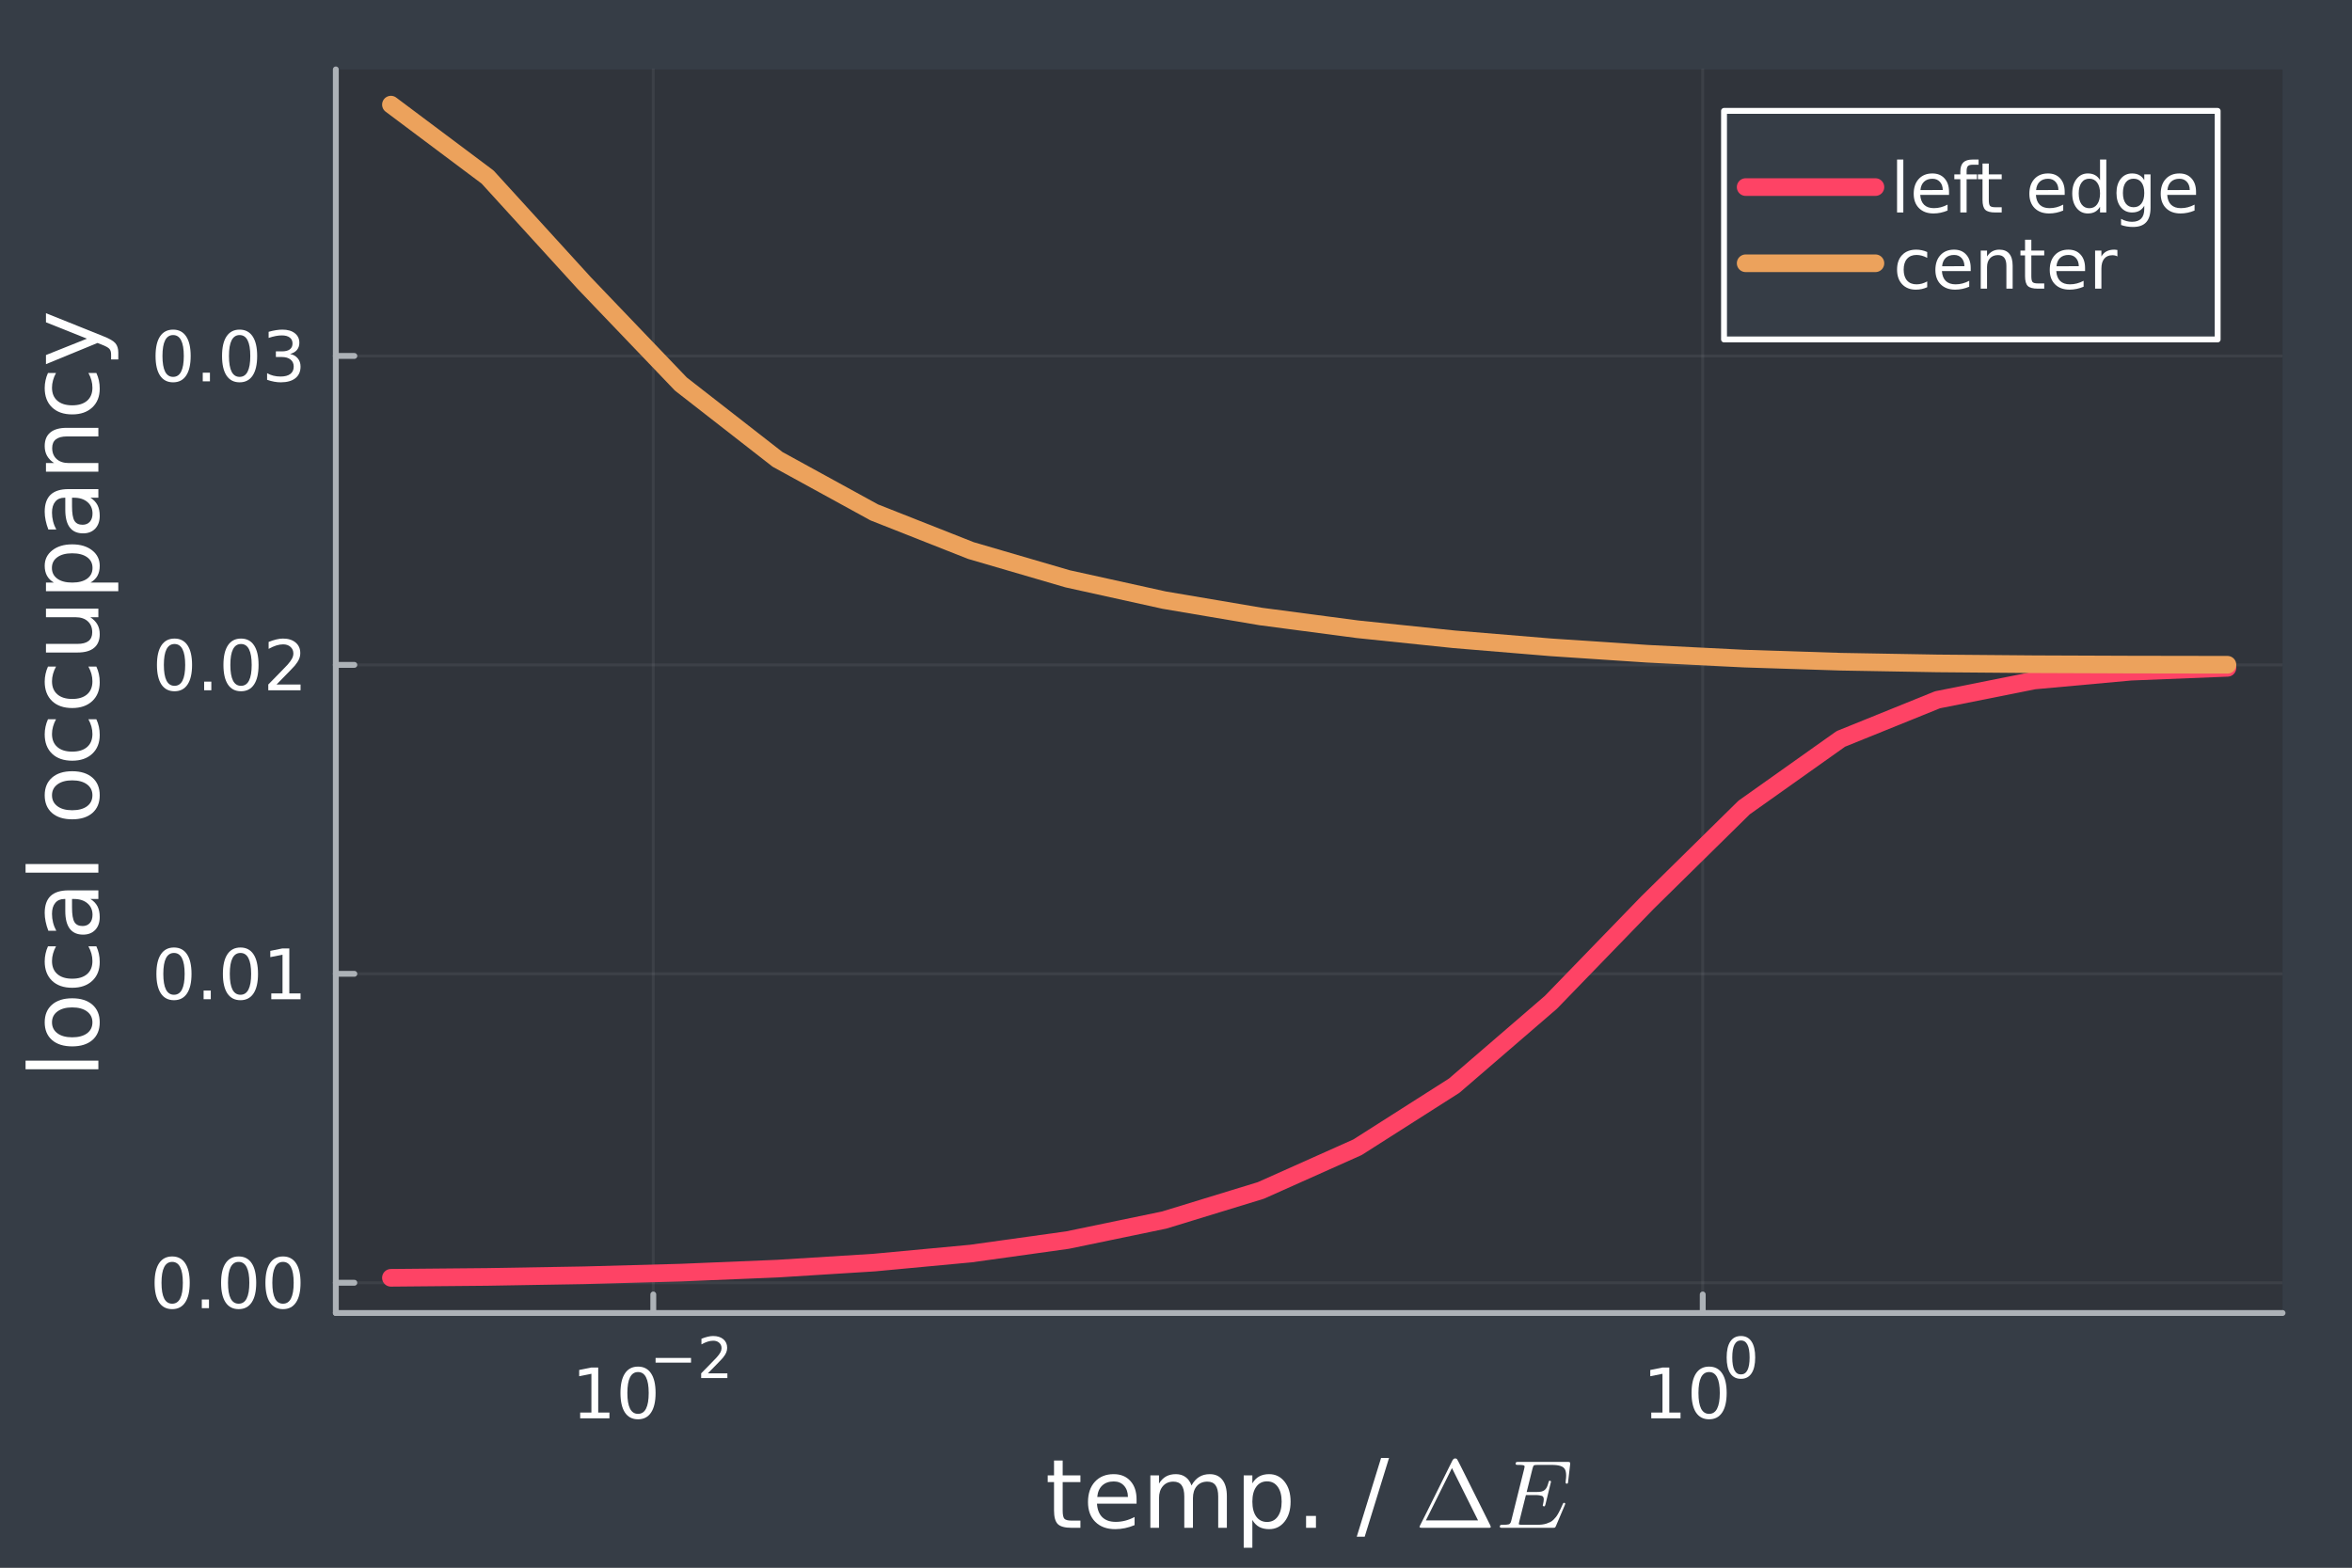 <?xml version="1.0" encoding="utf-8"?>
<svg xmlns="http://www.w3.org/2000/svg" xmlns:xlink="http://www.w3.org/1999/xlink" width="600" height="400" viewBox="0 0 2400 1600">
<rect x="0" y="0" width="2400" height="1600" fill="#808080" stroke="none"/>
<defs>
  <clipPath id="clip760">
    <rect x="0" y="0" width="2400" height="1600"/>
  </clipPath>
</defs>
<path clip-path="url(#clip760)" d="M0 1600 L2400 1600 L2400 0 L0 0  Z" fill="#363d46" fill-rule="evenodd" fill-opacity="1"/>
<defs>
  <clipPath id="clip761">
    <rect x="480" y="0" width="1681" height="1600"/>
  </clipPath>
</defs>
<path clip-path="url(#clip760)" d="M342.682 1340.06 L2329.13 1340.06 L2329.13 70.866 L342.682 70.866  Z" fill="#30343b" fill-rule="evenodd" fill-opacity="1"/>
<defs>
  <clipPath id="clip762">
    <rect x="342" y="70" width="1987" height="1270"/>
  </clipPath>
</defs>
<polyline clip-path="url(#clip762)" style="stroke:#adb2b7; stroke-linecap:round; stroke-linejoin:round; stroke-width:3; stroke-opacity:0.1; fill:none" points="666.618,1340.06 666.618,70.866 "/>
<polyline clip-path="url(#clip762)" style="stroke:#adb2b7; stroke-linecap:round; stroke-linejoin:round; stroke-width:3; stroke-opacity:0.1; fill:none" points="1737.48,1340.06 1737.48,70.866 "/>
<polyline clip-path="url(#clip760)" style="stroke:#adb2b7; stroke-linecap:round; stroke-linejoin:round; stroke-width:6; stroke-opacity:1; fill:none" points="342.682,1340.06 2329.13,1340.06 "/>
<polyline clip-path="url(#clip760)" style="stroke:#adb2b7; stroke-linecap:round; stroke-linejoin:round; stroke-width:6; stroke-opacity:1; fill:none" points="666.618,1340.06 666.618,1321.16 "/>
<polyline clip-path="url(#clip760)" style="stroke:#adb2b7; stroke-linecap:round; stroke-linejoin:round; stroke-width:6; stroke-opacity:1; fill:none" points="1737.48,1340.06 1737.48,1321.16 "/>
<path clip-path="url(#clip760)" d="M592.017 1441.65 L603.475 1441.65 L603.475 1402.1 L591.01 1404.6 L591.01 1398.21 L603.406 1395.71 L610.42 1395.71 L610.42 1441.65 L621.878 1441.65 L621.878 1447.55 L592.017 1447.55 L592.017 1441.65 Z" fill="#ffffff" fill-rule="nonzero" fill-opacity="1" /><path clip-path="url(#clip760)" d="M651.044 1400.33 Q645.628 1400.33 642.885 1405.68 Q640.176 1410.99 640.176 1421.68 Q640.176 1432.34 642.885 1437.69 Q645.628 1443 651.044 1443 Q656.496 1443 659.204 1437.69 Q661.947 1432.34 661.947 1421.68 Q661.947 1410.99 659.204 1405.68 Q656.496 1400.33 651.044 1400.33 M651.044 1394.77 Q659.76 1394.77 664.343 1401.68 Q668.961 1408.56 668.961 1421.68 Q668.961 1434.77 664.343 1441.68 Q659.76 1448.56 651.044 1448.56 Q642.329 1448.56 637.711 1441.68 Q633.128 1434.77 633.128 1421.68 Q633.128 1408.56 637.711 1401.68 Q642.329 1394.77 651.044 1394.77 Z" fill="#ffffff" fill-rule="nonzero" fill-opacity="1" /><path clip-path="url(#clip760)" d="M668.961 1385.93 L705.128 1385.93 L705.128 1390.72 L668.961 1390.72 L668.961 1385.93 Z" fill="#ffffff" fill-rule="nonzero" fill-opacity="1" /><path clip-path="url(#clip760)" d="M722.337 1401.64 L742.227 1401.64 L742.227 1406.44 L715.482 1406.44 L715.482 1401.64 Q718.726 1398.28 724.312 1392.64 Q729.926 1386.97 731.365 1385.33 Q734.102 1382.26 735.174 1380.14 Q736.274 1378 736.274 1375.94 Q736.274 1372.58 733.904 1370.47 Q731.563 1368.35 727.782 1368.35 Q725.102 1368.35 722.112 1369.28 Q719.15 1370.21 715.764 1372.1 L715.764 1366.35 Q719.206 1364.96 722.196 1364.26 Q725.187 1363.55 727.669 1363.55 Q734.215 1363.55 738.108 1366.83 Q742.001 1370.1 742.001 1375.57 Q742.001 1378.17 741.014 1380.51 Q740.054 1382.82 737.487 1385.98 Q736.782 1386.8 733.001 1390.72 Q729.221 1394.61 722.337 1401.64 Z" fill="#ffffff" fill-rule="nonzero" fill-opacity="1" /><path clip-path="url(#clip760)" d="M1684.96 1441.65 L1696.41 1441.65 L1696.41 1402.1 L1683.95 1404.6 L1683.95 1398.21 L1696.34 1395.71 L1703.36 1395.71 L1703.36 1441.65 L1714.82 1441.65 L1714.82 1447.55 L1684.96 1447.55 L1684.96 1441.65 Z" fill="#ffffff" fill-rule="nonzero" fill-opacity="1" /><path clip-path="url(#clip760)" d="M1743.98 1400.33 Q1738.57 1400.33 1735.82 1405.68 Q1733.12 1410.99 1733.12 1421.68 Q1733.12 1432.34 1735.82 1437.69 Q1738.57 1443 1743.98 1443 Q1749.43 1443 1752.14 1437.69 Q1754.89 1432.34 1754.89 1421.68 Q1754.89 1410.99 1752.14 1405.68 Q1749.43 1400.33 1743.98 1400.33 M1743.98 1394.77 Q1752.7 1394.77 1757.28 1401.68 Q1761.9 1408.56 1761.9 1421.68 Q1761.9 1434.77 1757.28 1441.68 Q1752.7 1448.56 1743.98 1448.56 Q1735.27 1448.56 1730.65 1441.68 Q1726.07 1434.77 1726.07 1421.68 Q1726.07 1408.56 1730.65 1401.68 Q1735.27 1394.77 1743.98 1394.77 Z" fill="#ffffff" fill-rule="nonzero" fill-opacity="1" /><path clip-path="url(#clip760)" d="M1776.46 1368.07 Q1772.06 1368.07 1769.83 1372.41 Q1767.63 1376.73 1767.63 1385.42 Q1767.63 1394.08 1769.83 1398.42 Q1772.06 1402.74 1776.46 1402.74 Q1780.89 1402.74 1783.09 1398.42 Q1785.32 1394.08 1785.32 1385.42 Q1785.32 1376.73 1783.09 1372.41 Q1780.89 1368.07 1776.46 1368.07 M1776.46 1363.55 Q1783.54 1363.55 1787.26 1369.17 Q1791.01 1374.75 1791.01 1385.42 Q1791.01 1396.05 1787.26 1401.67 Q1783.54 1407.25 1776.46 1407.25 Q1769.38 1407.25 1765.62 1401.67 Q1761.9 1396.05 1761.9 1385.42 Q1761.9 1374.75 1765.62 1369.17 Q1769.38 1363.55 1776.46 1363.55 Z" fill="#ffffff" fill-rule="nonzero" fill-opacity="1" /><path clip-path="url(#clip760)" d="M1084.37 1490.64 L1084.37 1505.82 L1102.47 1505.82 L1102.47 1512.65 L1084.37 1512.65 L1084.37 1541.68 Q1084.37 1548.22 1086.14 1550.08 Q1087.95 1551.94 1093.44 1551.94 L1102.47 1551.94 L1102.47 1559.3 L1093.44 1559.3 Q1083.27 1559.3 1079.41 1555.52 Q1075.54 1551.71 1075.54 1541.68 L1075.54 1512.65 L1069.09 1512.65 L1069.09 1505.82 L1075.54 1505.82 L1075.54 1490.64 L1084.37 1490.64 Z" fill="#ffffff" fill-rule="nonzero" fill-opacity="1" /><path clip-path="url(#clip760)" d="M1159.76 1530.36 L1159.76 1534.66 L1119.37 1534.66 Q1119.94 1543.73 1124.81 1548.51 Q1129.73 1553.23 1138.47 1553.23 Q1143.53 1553.23 1148.25 1551.99 Q1153.03 1550.75 1157.71 1548.27 L1157.71 1556.57 Q1152.98 1558.58 1148.01 1559.63 Q1143.05 1560.68 1137.94 1560.68 Q1125.14 1560.68 1117.65 1553.23 Q1110.2 1545.79 1110.2 1533.09 Q1110.2 1519.96 1117.27 1512.27 Q1124.38 1504.54 1136.41 1504.54 Q1147.2 1504.54 1153.46 1511.51 Q1159.76 1518.43 1159.76 1530.36 M1150.97 1527.79 Q1150.88 1520.58 1146.92 1516.28 Q1143 1511.98 1136.51 1511.98 Q1129.16 1511.98 1124.72 1516.14 Q1120.32 1520.29 1119.65 1527.83 L1150.97 1527.79 Z" fill="#ffffff" fill-rule="nonzero" fill-opacity="1" /><path clip-path="url(#clip760)" d="M1215.81 1516.09 Q1219.1 1510.17 1223.69 1507.35 Q1228.27 1504.54 1234.48 1504.54 Q1242.83 1504.54 1247.37 1510.41 Q1251.9 1516.23 1251.9 1527.02 L1251.9 1559.3 L1243.07 1559.3 L1243.07 1527.31 Q1243.07 1519.62 1240.35 1515.9 Q1237.63 1512.17 1232.04 1512.17 Q1225.21 1512.17 1221.25 1516.71 Q1217.29 1521.25 1217.29 1529.08 L1217.29 1559.3 L1208.46 1559.3 L1208.46 1527.31 Q1208.46 1519.57 1205.73 1515.9 Q1203.01 1512.17 1197.33 1512.17 Q1190.6 1512.17 1186.64 1516.76 Q1182.67 1521.29 1182.67 1529.08 L1182.67 1559.3 L1173.84 1559.3 L1173.84 1505.82 L1182.67 1505.82 L1182.67 1514.13 Q1185.68 1509.21 1189.88 1506.87 Q1194.09 1504.54 1199.86 1504.54 Q1205.69 1504.54 1209.75 1507.5 Q1213.85 1510.46 1215.81 1516.09 Z" fill="#ffffff" fill-rule="nonzero" fill-opacity="1" /><path clip-path="url(#clip760)" d="M1277.92 1551.28 L1277.92 1579.63 L1269.09 1579.63 L1269.09 1505.82 L1277.92 1505.82 L1277.92 1513.94 Q1280.69 1509.17 1284.89 1506.87 Q1289.14 1504.54 1295.01 1504.54 Q1304.75 1504.54 1310.82 1512.27 Q1316.93 1520 1316.93 1532.61 Q1316.93 1545.21 1310.82 1552.95 Q1304.75 1560.68 1295.01 1560.68 Q1289.14 1560.68 1284.89 1558.39 Q1280.69 1556.05 1277.92 1551.28 M1307.81 1532.61 Q1307.81 1522.92 1303.8 1517.43 Q1299.84 1511.89 1292.87 1511.89 Q1285.89 1511.89 1281.88 1517.43 Q1277.92 1522.92 1277.92 1532.61 Q1277.92 1542.3 1281.88 1547.84 Q1285.89 1553.33 1292.87 1553.33 Q1299.84 1553.33 1303.8 1547.84 Q1307.81 1542.3 1307.81 1532.61 Z" fill="#ffffff" fill-rule="nonzero" fill-opacity="1" /><path clip-path="url(#clip760)" d="M1332.73 1547.17 L1342.8 1547.17 L1342.8 1559.3 L1332.73 1559.3 L1332.73 1547.17 Z" fill="#ffffff" fill-rule="nonzero" fill-opacity="1" /><path clip-path="url(#clip760)" d="M1409.26 1488.02 L1417.38 1488.02 L1392.55 1568.37 L1384.44 1568.37 L1409.26 1488.02 Z" fill="#ffffff" fill-rule="nonzero" fill-opacity="1" /><path clip-path="url(#clip760)" d="M1448.46 1558.33 Q1448.46 1557.94 1449.76 1555.43 Q1451.07 1552.87 1455.66 1543.74 Q1460.25 1534.56 1464.98 1524.95 L1482.03 1490.65 Q1483.24 1488.48 1484.79 1488.48 Q1486.19 1488.48 1486.82 1489.35 Q1487.44 1490.21 1490.34 1496.06 Q1491.84 1498.91 1492.71 1500.75 L1520.68 1556.74 Q1521.16 1557.94 1521.21 1558.33 Q1521.21 1559.3 1519.52 1559.3 L1451.07 1559.3 Q1448.46 1559.3 1448.46 1558.33 M1454.98 1551.76 L1508.22 1551.76 L1481.6 1498.33 L1454.98 1551.76 Z" fill="#ffffff" fill-rule="nonzero" fill-opacity="1" /><path clip-path="url(#clip760)" d="M1602.17 1494.71 L1600.19 1511.81 Q1600.04 1513.35 1599.8 1513.84 Q1599.56 1514.27 1598.79 1514.27 Q1598.21 1514.27 1597.87 1513.93 Q1597.58 1513.55 1597.58 1513.11 Q1597.58 1512.87 1597.63 1512.24 Q1597.67 1511.62 1597.67 1511.33 Q1598.11 1508.33 1598.11 1506.06 Q1598.11 1501.86 1596.85 1499.59 Q1595.6 1497.27 1592.36 1496.2 Q1589.12 1495.09 1583.04 1495.09 L1569.12 1495.09 Q1565.94 1495.09 1565.16 1495.67 Q1564.44 1496.25 1563.76 1498.96 L1557.82 1522.77 L1567.14 1522.77 Q1570.62 1522.77 1572.7 1522.34 Q1574.82 1521.91 1576.23 1520.7 Q1577.68 1519.44 1578.45 1517.75 Q1579.27 1516.06 1580.09 1513.02 Q1580.33 1512 1580.57 1511.62 Q1580.86 1511.23 1581.49 1511.23 Q1581.97 1511.23 1582.31 1511.57 Q1582.65 1511.86 1582.65 1512.29 L1577 1535.43 Q1576.71 1536.59 1576.42 1537.03 Q1576.13 1537.41 1575.55 1537.41 Q1574.92 1537.41 1574.58 1537.07 Q1574.25 1536.74 1574.25 1536.35 Q1574.25 1535.96 1574.53 1535.24 Q1575.26 1532.1 1575.26 1530.41 Q1575.26 1529.44 1575.16 1528.96 Q1575.11 1528.48 1574.68 1527.8 Q1574.29 1527.07 1573.42 1526.74 Q1572.55 1526.4 1570.91 1526.16 Q1569.27 1525.87 1566.81 1525.87 L1557.05 1525.87 L1550.28 1552.87 Q1549.8 1554.66 1549.8 1555.14 Q1549.8 1555.67 1550.04 1555.87 Q1550.33 1556.01 1551.11 1556.11 Q1551.97 1556.25 1553.28 1556.25 L1567.72 1556.25 Q1570.91 1556.25 1573.47 1555.96 Q1576.03 1555.67 1578.16 1554.95 Q1580.33 1554.22 1581.97 1553.4 Q1583.62 1552.58 1585.16 1551.08 Q1586.71 1549.54 1587.77 1548.19 Q1588.88 1546.78 1590.19 1544.42 Q1591.49 1542.05 1592.41 1540.12 Q1593.33 1538.14 1594.73 1534.95 Q1595.11 1533.79 1596.03 1533.79 Q1596.56 1533.79 1596.85 1534.08 Q1597.14 1534.32 1597.19 1534.56 L1597.19 1534.85 Q1596.9 1535.77 1596.71 1536.25 L1587.63 1557.61 Q1587.1 1558.81 1586.66 1559.05 Q1586.23 1559.3 1584.53 1559.3 L1533.18 1559.3 Q1532.02 1559.3 1531.54 1559.25 Q1531.11 1559.2 1530.77 1558.96 Q1530.43 1558.67 1530.43 1558.09 Q1530.43 1557.17 1530.82 1556.78 Q1531.2 1556.35 1531.64 1556.3 Q1532.07 1556.25 1533.18 1556.25 Q1535.6 1556.25 1537.05 1556.11 Q1538.5 1555.96 1539.41 1555.77 Q1540.38 1555.53 1540.86 1554.85 Q1541.4 1554.18 1541.64 1553.6 Q1541.88 1552.97 1542.22 1551.57 L1555.26 1499.25 Q1555.74 1497.46 1555.74 1496.88 Q1555.74 1496.25 1555.31 1495.87 Q1554.92 1495.48 1553.86 1495.34 Q1552.8 1495.14 1551.93 1495.14 Q1551.11 1495.09 1549.32 1495.09 Q1548.16 1495.09 1547.68 1495.05 Q1547.24 1495 1546.9 1494.76 Q1546.56 1494.51 1546.56 1493.98 Q1546.56 1492.63 1547.14 1492.34 Q1547.77 1492 1549.51 1492 L1599.46 1492 Q1601.44 1492 1601.88 1492.44 Q1602.36 1492.82 1602.17 1494.71 Z" fill="#ffffff" fill-rule="nonzero" fill-opacity="1" /><polyline clip-path="url(#clip762)" style="stroke:#adb2b7; stroke-linecap:round; stroke-linejoin:round; stroke-width:3; stroke-opacity:0.1; fill:none" points="342.682,1309.2 2329.13,1309.2 "/>
<polyline clip-path="url(#clip762)" style="stroke:#adb2b7; stroke-linecap:round; stroke-linejoin:round; stroke-width:3; stroke-opacity:0.1; fill:none" points="342.682,993.894 2329.13,993.894 "/>
<polyline clip-path="url(#clip762)" style="stroke:#adb2b7; stroke-linecap:round; stroke-linejoin:round; stroke-width:3; stroke-opacity:0.1; fill:none" points="342.682,678.585 2329.13,678.585 "/>
<polyline clip-path="url(#clip762)" style="stroke:#adb2b7; stroke-linecap:round; stroke-linejoin:round; stroke-width:3; stroke-opacity:0.1; fill:none" points="342.682,363.276 2329.13,363.276 "/>
<polyline clip-path="url(#clip760)" style="stroke:#adb2b7; stroke-linecap:round; stroke-linejoin:round; stroke-width:6; stroke-opacity:1; fill:none" points="342.682,1340.06 342.682,70.866 "/>
<polyline clip-path="url(#clip760)" style="stroke:#adb2b7; stroke-linecap:round; stroke-linejoin:round; stroke-width:6; stroke-opacity:1; fill:none" points="342.682,1309.2 361.58,1309.2 "/>
<polyline clip-path="url(#clip760)" style="stroke:#adb2b7; stroke-linecap:round; stroke-linejoin:round; stroke-width:6; stroke-opacity:1; fill:none" points="342.682,993.894 361.58,993.894 "/>
<polyline clip-path="url(#clip760)" style="stroke:#adb2b7; stroke-linecap:round; stroke-linejoin:round; stroke-width:6; stroke-opacity:1; fill:none" points="342.682,678.585 361.58,678.585 "/>
<polyline clip-path="url(#clip760)" style="stroke:#adb2b7; stroke-linecap:round; stroke-linejoin:round; stroke-width:6; stroke-opacity:1; fill:none" points="342.682,363.276 361.58,363.276 "/>
<path clip-path="url(#clip760)" d="M175.676 1287.9 Q170.259 1287.9 167.516 1293.25 Q164.808 1298.56 164.808 1309.25 Q164.808 1319.91 167.516 1325.26 Q170.259 1330.57 175.676 1330.57 Q181.127 1330.57 183.836 1325.26 Q186.579 1319.91 186.579 1309.25 Q186.579 1298.56 183.836 1293.25 Q181.127 1287.9 175.676 1287.9 M175.676 1282.35 Q184.391 1282.35 188.974 1289.26 Q193.593 1296.13 193.593 1309.25 Q193.593 1322.35 188.974 1329.25 Q184.391 1336.13 175.676 1336.13 Q166.961 1336.13 162.343 1329.25 Q157.759 1322.35 157.759 1309.25 Q157.759 1296.13 162.343 1289.26 Q166.961 1282.35 175.676 1282.35 Z" fill="#ffffff" fill-rule="nonzero" fill-opacity="1" /><path clip-path="url(#clip760)" d="M205.919 1326.3 L213.245 1326.3 L213.245 1335.12 L205.919 1335.12 L205.919 1326.3 Z" fill="#ffffff" fill-rule="nonzero" fill-opacity="1" /><path clip-path="url(#clip760)" d="M243.523 1287.9 Q238.106 1287.9 235.363 1293.25 Q232.655 1298.56 232.655 1309.25 Q232.655 1319.91 235.363 1325.26 Q238.106 1330.57 243.523 1330.57 Q248.974 1330.57 251.682 1325.26 Q254.426 1319.91 254.426 1309.25 Q254.426 1298.56 251.682 1293.25 Q248.974 1287.9 243.523 1287.9 M243.523 1282.35 Q252.238 1282.35 256.821 1289.26 Q261.439 1296.13 261.439 1309.25 Q261.439 1322.35 256.821 1329.25 Q252.238 1336.13 243.523 1336.13 Q234.808 1336.13 230.19 1329.25 Q225.606 1322.35 225.606 1309.25 Q225.606 1296.13 230.19 1289.26 Q234.808 1282.35 243.523 1282.35 Z" fill="#ffffff" fill-rule="nonzero" fill-opacity="1" /><path clip-path="url(#clip760)" d="M288.766 1287.9 Q283.349 1287.9 280.606 1293.25 Q277.898 1298.56 277.898 1309.25 Q277.898 1319.91 280.606 1325.26 Q283.349 1330.57 288.766 1330.57 Q294.217 1330.57 296.925 1325.26 Q299.668 1319.91 299.668 1309.25 Q299.668 1298.56 296.925 1293.25 Q294.217 1287.9 288.766 1287.9 M288.766 1282.35 Q297.481 1282.35 302.064 1289.26 Q306.682 1296.13 306.682 1309.25 Q306.682 1322.35 302.064 1329.25 Q297.481 1336.13 288.766 1336.13 Q280.05 1336.13 275.432 1329.25 Q270.849 1322.35 270.849 1309.25 Q270.849 1296.13 275.432 1289.26 Q280.05 1282.35 288.766 1282.35 Z" fill="#ffffff" fill-rule="nonzero" fill-opacity="1" /><path clip-path="url(#clip760)" d="M177.516 972.592 Q172.1 972.592 169.357 977.939 Q166.648 983.251 166.648 993.946 Q166.648 1004.61 169.357 1009.95 Q172.1 1015.27 177.516 1015.27 Q182.968 1015.27 185.676 1009.95 Q188.419 1004.61 188.419 993.946 Q188.419 983.251 185.676 977.939 Q182.968 972.592 177.516 972.592 M177.516 967.036 Q186.231 967.036 190.815 973.946 Q195.433 980.821 195.433 993.946 Q195.433 1007.04 190.815 1013.95 Q186.231 1020.82 177.516 1020.82 Q168.801 1020.82 164.183 1013.95 Q159.6 1007.04 159.6 993.946 Q159.6 980.821 164.183 973.946 Q168.801 967.036 177.516 967.036 Z" fill="#ffffff" fill-rule="nonzero" fill-opacity="1" /><path clip-path="url(#clip760)" d="M207.759 1010.99 L215.085 1010.99 L215.085 1019.81 L207.759 1019.81 L207.759 1010.99 Z" fill="#ffffff" fill-rule="nonzero" fill-opacity="1" /><path clip-path="url(#clip760)" d="M245.363 972.592 Q239.946 972.592 237.203 977.939 Q234.495 983.251 234.495 993.946 Q234.495 1004.61 237.203 1009.95 Q239.946 1015.27 245.363 1015.27 Q250.814 1015.27 253.523 1009.95 Q256.266 1004.61 256.266 993.946 Q256.266 983.251 253.523 977.939 Q250.814 972.592 245.363 972.592 M245.363 967.036 Q254.078 967.036 258.662 973.946 Q263.28 980.821 263.28 993.946 Q263.28 1007.04 258.662 1013.95 Q254.078 1020.82 245.363 1020.82 Q236.648 1020.82 232.03 1013.95 Q227.446 1007.04 227.446 993.946 Q227.446 980.821 232.03 973.946 Q236.648 967.036 245.363 967.036 Z" fill="#ffffff" fill-rule="nonzero" fill-opacity="1" /><path clip-path="url(#clip760)" d="M276.821 1013.91 L288.279 1013.91 L288.279 974.363 L275.814 976.863 L275.814 970.474 L288.21 967.974 L295.224 967.974 L295.224 1013.91 L306.682 1013.91 L306.682 1019.81 L276.821 1019.81 L276.821 1013.91 Z" fill="#ffffff" fill-rule="nonzero" fill-opacity="1" /><path clip-path="url(#clip760)" d="M178.072 657.283 Q172.655 657.283 169.912 662.63 Q167.204 667.942 167.204 678.637 Q167.204 689.296 169.912 694.644 Q172.655 699.956 178.072 699.956 Q183.523 699.956 186.231 694.644 Q188.974 689.296 188.974 678.637 Q188.974 667.942 186.231 662.63 Q183.523 657.283 178.072 657.283 M178.072 651.727 Q186.787 651.727 191.37 658.637 Q195.988 665.512 195.988 678.637 Q195.988 691.727 191.37 698.637 Q186.787 705.512 178.072 705.512 Q169.357 705.512 164.738 698.637 Q160.155 691.727 160.155 678.637 Q160.155 665.512 164.738 658.637 Q169.357 651.727 178.072 651.727 Z" fill="#ffffff" fill-rule="nonzero" fill-opacity="1" /><path clip-path="url(#clip760)" d="M208.315 695.685 L215.641 695.685 L215.641 704.505 L208.315 704.505 L208.315 695.685 Z" fill="#ffffff" fill-rule="nonzero" fill-opacity="1" /><path clip-path="url(#clip760)" d="M245.919 657.283 Q240.502 657.283 237.759 662.63 Q235.051 667.942 235.051 678.637 Q235.051 689.296 237.759 694.644 Q240.502 699.956 245.919 699.956 Q251.37 699.956 254.078 694.644 Q256.821 689.296 256.821 678.637 Q256.821 667.942 254.078 662.63 Q251.37 657.283 245.919 657.283 M245.919 651.727 Q254.634 651.727 259.217 658.637 Q263.835 665.512 263.835 678.637 Q263.835 691.727 259.217 698.637 Q254.634 705.512 245.919 705.512 Q237.203 705.512 232.585 698.637 Q228.002 691.727 228.002 678.637 Q228.002 665.512 232.585 658.637 Q237.203 651.727 245.919 651.727 Z" fill="#ffffff" fill-rule="nonzero" fill-opacity="1" /><path clip-path="url(#clip760)" d="M282.203 698.602 L306.682 698.602 L306.682 704.505 L273.766 704.505 L273.766 698.602 Q277.759 694.47 284.634 687.526 Q291.543 680.546 293.314 678.533 Q296.682 674.748 298.002 672.144 Q299.356 669.505 299.356 666.97 Q299.356 662.838 296.439 660.234 Q293.557 657.63 288.904 657.63 Q285.606 657.63 281.925 658.776 Q278.28 659.922 274.113 662.248 L274.113 655.165 Q278.349 653.463 282.03 652.595 Q285.71 651.727 288.766 651.727 Q296.821 651.727 301.613 655.755 Q306.404 659.783 306.404 666.519 Q306.404 669.713 305.189 672.595 Q304.009 675.442 300.849 679.331 Q299.981 680.338 295.328 685.165 Q290.675 689.956 282.203 698.602 Z" fill="#ffffff" fill-rule="nonzero" fill-opacity="1" /><path clip-path="url(#clip760)" d="M176.648 341.974 Q171.232 341.974 168.488 347.321 Q165.78 352.633 165.78 363.328 Q165.78 373.987 168.488 379.335 Q171.232 384.647 176.648 384.647 Q182.1 384.647 184.808 379.335 Q187.551 373.987 187.551 363.328 Q187.551 352.633 184.808 347.321 Q182.1 341.974 176.648 341.974 M176.648 336.418 Q185.363 336.418 189.947 343.328 Q194.565 350.203 194.565 363.328 Q194.565 376.418 189.947 383.328 Q185.363 390.203 176.648 390.203 Q167.933 390.203 163.315 383.328 Q158.732 376.418 158.732 363.328 Q158.732 350.203 163.315 343.328 Q167.933 336.418 176.648 336.418 Z" fill="#ffffff" fill-rule="nonzero" fill-opacity="1" /><path clip-path="url(#clip760)" d="M206.891 380.376 L214.217 380.376 L214.217 389.196 L206.891 389.196 L206.891 380.376 Z" fill="#ffffff" fill-rule="nonzero" fill-opacity="1" /><path clip-path="url(#clip760)" d="M244.495 341.974 Q239.078 341.974 236.335 347.321 Q233.627 352.633 233.627 363.328 Q233.627 373.987 236.335 379.335 Q239.078 384.647 244.495 384.647 Q249.946 384.647 252.655 379.335 Q255.398 373.987 255.398 363.328 Q255.398 352.633 252.655 347.321 Q249.946 341.974 244.495 341.974 M244.495 336.418 Q253.21 336.418 257.794 343.328 Q262.412 350.203 262.412 363.328 Q262.412 376.418 257.794 383.328 Q253.21 390.203 244.495 390.203 Q235.78 390.203 231.162 383.328 Q226.578 376.418 226.578 363.328 Q226.578 350.203 231.162 343.328 Q235.78 336.418 244.495 336.418 Z" fill="#ffffff" fill-rule="nonzero" fill-opacity="1" /><path clip-path="url(#clip760)" d="M295.988 361.244 Q301.022 362.321 303.835 365.724 Q306.682 369.126 306.682 374.126 Q306.682 381.8 301.404 386.001 Q296.127 390.203 286.405 390.203 Q283.141 390.203 279.668 389.543 Q276.231 388.918 272.55 387.633 L272.55 380.862 Q275.467 382.564 278.939 383.432 Q282.411 384.3 286.196 384.3 Q292.793 384.3 296.231 381.696 Q299.703 379.091 299.703 374.126 Q299.703 369.543 296.474 366.973 Q293.279 364.369 287.55 364.369 L281.509 364.369 L281.509 358.605 L287.828 358.605 Q293.002 358.605 295.745 356.557 Q298.488 354.474 298.488 350.585 Q298.488 346.592 295.641 344.474 Q292.828 342.321 287.55 342.321 Q284.668 342.321 281.37 342.946 Q278.071 343.571 274.113 344.89 L274.113 338.64 Q278.106 337.529 281.578 336.974 Q285.085 336.418 288.175 336.418 Q296.161 336.418 300.814 340.064 Q305.467 343.675 305.467 349.856 Q305.467 354.161 303.002 357.147 Q300.536 360.099 295.988 361.244 Z" fill="#ffffff" fill-rule="nonzero" fill-opacity="1" /><path clip-path="url(#clip760)" d="M26.088 1091.3 L26.088 1082.51 L100.375 1082.51 L100.375 1091.3 L26.088 1091.3 Z" fill="#ffffff" fill-rule="nonzero" fill-opacity="1" /><path clip-path="url(#clip760)" d="M53.062 1043.41 Q53.062 1050.48 58.6 1054.58 Q64.091 1058.69 73.687 1058.69 Q83.283 1058.69 88.822 1054.63 Q94.312 1050.52 94.312 1043.41 Q94.312 1036.39 88.774 1032.29 Q83.236 1028.18 73.687 1028.18 Q64.186 1028.18 58.648 1032.29 Q53.062 1036.39 53.062 1043.41 M45.614 1043.41 Q45.614 1031.95 53.062 1025.41 Q60.51 1018.87 73.687 1018.87 Q86.816 1018.87 94.312 1025.41 Q101.76 1031.95 101.76 1043.41 Q101.76 1054.92 94.312 1061.46 Q86.816 1067.95 73.687 1067.95 Q60.51 1067.95 53.062 1061.46 Q45.614 1054.92 45.614 1043.41 Z" fill="#ffffff" fill-rule="nonzero" fill-opacity="1" /><path clip-path="url(#clip760)" d="M48.956 965.829 L57.168 965.829 Q55.115 969.553 54.113 973.324 Q53.062 977.048 53.062 980.868 Q53.062 989.414 58.505 994.14 Q63.9 998.867 73.687 998.867 Q83.474 998.867 88.917 994.14 Q94.312 989.414 94.312 980.868 Q94.312 977.048 93.309 973.324 Q92.259 969.553 90.206 965.829 L98.322 965.829 Q100.041 969.505 100.901 973.468 Q101.76 977.383 101.76 981.823 Q101.76 993.902 94.169 1001.02 Q86.578 1008.13 73.687 1008.13 Q60.606 1008.13 53.11 1000.97 Q45.614 993.758 45.614 981.25 Q45.614 977.192 46.474 973.324 Q47.285 969.457 48.956 965.829 Z" fill="#ffffff" fill-rule="nonzero" fill-opacity="1" /><path clip-path="url(#clip760)" d="M73.496 926.25 Q73.496 936.897 75.931 941.003 Q78.366 945.108 84.238 945.108 Q88.917 945.108 91.686 942.053 Q94.407 938.95 94.407 933.65 Q94.407 926.346 89.251 921.953 Q84.047 917.513 75.454 917.513 L73.496 917.513 L73.496 926.25 M69.868 908.728 L100.375 908.728 L100.375 917.513 L92.259 917.513 Q97.129 920.521 99.468 925.009 Q101.76 929.497 101.76 935.99 Q101.76 944.201 97.177 949.071 Q92.546 953.893 84.811 953.893 Q75.788 953.893 71.204 947.878 Q66.621 941.814 66.621 929.831 L66.621 917.513 L65.762 917.513 Q59.699 917.513 56.404 921.523 Q53.062 925.486 53.062 932.695 Q53.062 937.279 54.16 941.623 Q55.258 945.968 57.455 949.978 L49.338 949.978 Q47.476 945.156 46.569 940.621 Q45.614 936.085 45.614 931.788 Q45.614 920.187 51.63 914.458 Q57.646 908.728 69.868 908.728 Z" fill="#ffffff" fill-rule="nonzero" fill-opacity="1" /><path clip-path="url(#clip760)" d="M26.088 890.634 L26.088 881.849 L100.375 881.849 L100.375 890.634 L26.088 890.634 Z" fill="#ffffff" fill-rule="nonzero" fill-opacity="1" /><path clip-path="url(#clip760)" d="M53.062 811.667 Q53.062 818.733 58.6 822.839 Q64.091 826.945 73.687 826.945 Q83.283 826.945 88.822 822.887 Q94.312 818.781 94.312 811.667 Q94.312 804.649 88.774 800.543 Q83.236 796.437 73.687 796.437 Q64.186 796.437 58.648 800.543 Q53.062 804.649 53.062 811.667 M45.614 811.667 Q45.614 800.209 53.062 793.668 Q60.51 787.128 73.687 787.128 Q86.816 787.128 94.312 793.668 Q101.76 800.209 101.76 811.667 Q101.76 823.173 94.312 829.714 Q86.816 836.207 73.687 836.207 Q60.51 836.207 53.062 829.714 Q45.614 823.173 45.614 811.667 Z" fill="#ffffff" fill-rule="nonzero" fill-opacity="1" /><path clip-path="url(#clip760)" d="M48.956 734.085 L57.168 734.085 Q55.115 737.809 54.113 741.581 Q53.062 745.305 53.062 749.124 Q53.062 757.67 58.505 762.397 Q63.9 767.123 73.687 767.123 Q83.474 767.123 88.917 762.397 Q94.312 757.67 94.312 749.124 Q94.312 745.305 93.309 741.581 Q92.259 737.809 90.206 734.085 L98.322 734.085 Q100.041 737.761 100.901 741.724 Q101.76 745.639 101.76 750.079 Q101.76 762.158 94.169 769.272 Q86.578 776.385 73.687 776.385 Q60.606 776.385 53.11 769.224 Q45.614 762.015 45.614 749.506 Q45.614 745.448 46.474 741.581 Q47.285 737.714 48.956 734.085 Z" fill="#ffffff" fill-rule="nonzero" fill-opacity="1" /><path clip-path="url(#clip760)" d="M48.956 680.327 L57.168 680.327 Q55.115 684.051 54.113 687.822 Q53.062 691.546 53.062 695.366 Q53.062 703.912 58.505 708.638 Q63.9 713.365 73.687 713.365 Q83.474 713.365 88.917 708.638 Q94.312 703.912 94.312 695.366 Q94.312 691.546 93.309 687.822 Q92.259 684.051 90.206 680.327 L98.322 680.327 Q100.041 684.003 100.901 687.966 Q101.76 691.881 101.76 696.321 Q101.76 708.4 94.169 715.513 Q86.578 722.627 73.687 722.627 Q60.606 722.627 53.11 715.466 Q45.614 708.256 45.614 695.748 Q45.614 691.69 46.474 687.822 Q47.285 683.955 48.956 680.327 Z" fill="#ffffff" fill-rule="nonzero" fill-opacity="1" /><path clip-path="url(#clip760)" d="M79.273 665.956 L46.903 665.956 L46.903 657.172 L78.939 657.172 Q86.53 657.172 90.349 654.212 Q94.121 651.251 94.121 645.331 Q94.121 638.218 89.585 634.112 Q85.05 629.958 77.22 629.958 L46.903 629.958 L46.903 621.174 L100.375 621.174 L100.375 629.958 L92.164 629.958 Q97.033 633.157 99.421 637.406 Q101.76 641.607 101.76 647.193 Q101.76 656.408 96.031 661.182 Q90.302 665.956 79.273 665.956 M45.614 643.851 L45.614 643.851 Z" fill="#ffffff" fill-rule="nonzero" fill-opacity="1" /><path clip-path="url(#clip760)" d="M92.355 594.581 L120.714 594.581 L120.714 603.413 L46.903 603.413 L46.903 594.581 L55.02 594.581 Q50.245 591.812 47.954 587.61 Q45.614 583.361 45.614 577.489 Q45.614 567.749 53.349 561.686 Q61.083 555.575 73.687 555.575 Q86.291 555.575 94.026 561.686 Q101.76 567.749 101.76 577.489 Q101.76 583.361 99.468 587.61 Q97.129 591.812 92.355 594.581 M73.687 564.694 Q63.995 564.694 58.505 568.704 Q52.967 572.667 52.967 579.637 Q52.967 586.608 58.505 590.618 Q63.995 594.581 73.687 594.581 Q83.379 594.581 88.917 590.618 Q94.407 586.608 94.407 579.637 Q94.407 572.667 88.917 568.704 Q83.379 564.694 73.687 564.694 Z" fill="#ffffff" fill-rule="nonzero" fill-opacity="1" /><path clip-path="url(#clip760)" d="M73.496 516.712 Q73.496 527.359 75.931 531.465 Q78.366 535.571 84.238 535.571 Q88.917 535.571 91.686 532.515 Q94.407 529.412 94.407 524.112 Q94.407 516.808 89.251 512.415 Q84.047 507.975 75.454 507.975 L73.496 507.975 L73.496 516.712 M69.868 499.191 L100.375 499.191 L100.375 507.975 L92.259 507.975 Q97.129 510.983 99.468 515.471 Q101.76 519.959 101.76 526.452 Q101.76 534.664 97.177 539.533 Q92.546 544.355 84.811 544.355 Q75.788 544.355 71.204 538.34 Q66.621 532.276 66.621 520.293 L66.621 507.975 L65.762 507.975 Q59.699 507.975 56.404 511.986 Q53.062 515.948 53.062 523.158 Q53.062 527.741 54.16 532.085 Q55.258 536.43 57.455 540.44 L49.338 540.44 Q47.476 535.618 46.569 531.083 Q45.614 526.547 45.614 522.25 Q45.614 510.649 51.63 504.92 Q57.646 499.191 69.868 499.191 Z" fill="#ffffff" fill-rule="nonzero" fill-opacity="1" /><path clip-path="url(#clip760)" d="M68.101 436.648 L100.375 436.648 L100.375 445.432 L68.388 445.432 Q60.797 445.432 57.025 448.392 Q53.253 451.352 53.253 457.273 Q53.253 464.386 57.789 468.492 Q62.324 472.598 70.154 472.598 L100.375 472.598 L100.375 481.43 L46.903 481.43 L46.903 472.598 L55.211 472.598 Q50.389 469.447 48.002 465.198 Q45.614 460.901 45.614 455.315 Q45.614 446.101 51.343 441.374 Q57.025 436.648 68.101 436.648 Z" fill="#ffffff" fill-rule="nonzero" fill-opacity="1" /><path clip-path="url(#clip760)" d="M48.956 380.645 L57.168 380.645 Q55.115 384.369 54.113 388.141 Q53.062 391.865 53.062 395.684 Q53.062 404.23 58.505 408.957 Q63.9 413.683 73.687 413.683 Q83.474 413.683 88.917 408.957 Q94.312 404.23 94.312 395.684 Q94.312 391.865 93.309 388.141 Q92.259 384.369 90.206 380.645 L98.322 380.645 Q100.041 384.322 100.901 388.284 Q101.76 392.199 101.76 396.639 Q101.76 408.718 94.169 415.832 Q86.578 422.945 73.687 422.945 Q60.606 422.945 53.11 415.784 Q45.614 408.575 45.614 396.066 Q45.614 392.008 46.474 388.141 Q47.285 384.274 48.956 380.645 Z" fill="#ffffff" fill-rule="nonzero" fill-opacity="1" /><path clip-path="url(#clip760)" d="M105.341 343.119 Q114.889 346.843 117.801 350.376 Q120.714 353.909 120.714 359.829 L120.714 366.848 L113.361 366.848 L113.361 361.691 Q113.361 358.063 111.643 356.058 Q109.924 354.053 103.526 351.618 L99.516 350.042 L46.903 371.67 L46.903 362.36 L88.726 345.65 L46.903 328.94 L46.903 319.63 L105.341 343.119 Z" fill="#ffffff" fill-rule="nonzero" fill-opacity="1" /><polyline clip-path="url(#clip762)" style="stroke:#fe4365; stroke-linecap:round; stroke-linejoin:round; stroke-width:18; stroke-opacity:1; fill:none" points="2272.91,681.592 2174.28,685.549 2075.65,694.534 1977.02,714.213 1878.38,754.145 1779.75,824.12 1681.12,921.195 1582.49,1023.02 1483.86,1108.06 1385.22,1170.89 1286.59,1214.98 1187.96,1245.19 1089.33,1265.64 990.695,1279.39 892.063,1288.61 793.431,1294.77 694.799,1298.86 596.167,1301.55 497.535,1303.24 398.903,1304.14 "/>
<polyline clip-path="url(#clip762)" style="stroke:#eca25c; stroke-linecap:round; stroke-linejoin:round; stroke-width:18; stroke-opacity:1; fill:none" points="2272.91,678.459 2174.28,678.294 2075.65,677.917 1977.02,677.084 1878.38,675.357 1779.75,672.177 1681.12,667.235 1582.49,660.665 1483.86,652.477 1385.22,642.228 1286.59,629.219 1187.96,612.5 1089.33,590.723 990.695,561.897 892.063,522.944 793.431,468.859 694.799,391.995 596.167,288.914 497.535,180.688 398.903,106.787 "/>
<path clip-path="url(#clip760)" d="M1759.21 346.453 L2262.92 346.453 L2262.92 113.173 L1759.21 113.173  Z" fill="#363d46" fill-rule="evenodd" fill-opacity="1"/>
<polyline clip-path="url(#clip760)" style="stroke:#ffffff; stroke-linecap:round; stroke-linejoin:round; stroke-width:6; stroke-opacity:1; fill:none" points="1759.21,346.453 2262.92,346.453 2262.92,113.173 1759.21,113.173 1759.21,346.453 "/>
<polyline clip-path="url(#clip760)" style="stroke:#fe4365; stroke-linecap:round; stroke-linejoin:round; stroke-width:18; stroke-opacity:1; fill:none" points="1781.28,190.933 1913.71,190.933 "/>
<path clip-path="url(#clip760)" d="M1935.78 162.825 L1942.17 162.825 L1942.17 216.853 L1935.78 216.853 L1935.78 162.825 Z" fill="#ffffff" fill-rule="nonzero" fill-opacity="1" /><path clip-path="url(#clip760)" d="M1988.8 195.811 L1988.8 198.936 L1959.43 198.936 Q1959.84 205.533 1963.38 209.005 Q1966.96 212.443 1973.31 212.443 Q1976.99 212.443 1980.43 211.54 Q1983.9 210.637 1987.31 208.832 L1987.31 214.873 Q1983.87 216.332 1980.26 217.096 Q1976.65 217.86 1972.93 217.86 Q1963.63 217.86 1958.18 212.443 Q1952.76 207.026 1952.76 197.79 Q1952.76 188.242 1957.9 182.651 Q1963.07 177.026 1971.82 177.026 Q1979.67 177.026 1984.22 182.096 Q1988.8 187.131 1988.8 195.811 M1982.41 193.936 Q1982.34 188.693 1979.46 185.568 Q1976.61 182.443 1971.89 182.443 Q1966.54 182.443 1963.31 185.464 Q1960.12 188.485 1959.63 193.971 L1982.41 193.936 Z" fill="#ffffff" fill-rule="nonzero" fill-opacity="1" /><path clip-path="url(#clip760)" d="M2018.97 162.825 L2018.97 168.138 L2012.86 168.138 Q2009.42 168.138 2008.07 169.526 Q2006.75 170.915 2006.75 174.526 L2006.75 177.964 L2017.27 177.964 L2017.27 182.929 L2006.75 182.929 L2006.75 216.853 L2000.33 216.853 L2000.33 182.929 L1994.22 182.929 L1994.22 177.964 L2000.33 177.964 L2000.33 175.256 Q2000.33 168.763 2003.35 165.811 Q2006.37 162.825 2012.93 162.825 L2018.97 162.825 Z" fill="#ffffff" fill-rule="nonzero" fill-opacity="1" /><path clip-path="url(#clip760)" d="M2029.39 166.922 L2029.39 177.964 L2042.55 177.964 L2042.55 182.929 L2029.39 182.929 L2029.39 204.04 Q2029.39 208.797 2030.67 210.151 Q2031.99 211.505 2035.99 211.505 L2042.55 211.505 L2042.55 216.853 L2035.99 216.853 Q2028.59 216.853 2025.78 214.11 Q2022.97 211.332 2022.97 204.04 L2022.97 182.929 L2018.28 182.929 L2018.28 177.964 L2022.97 177.964 L2022.97 166.922 L2029.39 166.922 Z" fill="#ffffff" fill-rule="nonzero" fill-opacity="1" /><path clip-path="url(#clip760)" d="M2106.82 195.811 L2106.82 198.936 L2077.45 198.936 Q2077.86 205.533 2081.4 209.005 Q2084.98 212.443 2091.33 212.443 Q2095.01 212.443 2098.45 211.54 Q2101.92 210.637 2105.33 208.832 L2105.33 214.873 Q2101.89 216.332 2098.28 217.096 Q2094.67 217.86 2090.95 217.86 Q2081.65 217.86 2076.2 212.443 Q2070.78 207.026 2070.78 197.79 Q2070.78 188.242 2075.92 182.651 Q2081.09 177.026 2089.84 177.026 Q2097.69 177.026 2102.24 182.096 Q2106.82 187.131 2106.82 195.811 M2100.43 193.936 Q2100.36 188.693 2097.48 185.568 Q2094.63 182.443 2089.91 182.443 Q2084.56 182.443 2081.33 185.464 Q2078.14 188.485 2077.65 193.971 L2100.43 193.936 Z" fill="#ffffff" fill-rule="nonzero" fill-opacity="1" /><path clip-path="url(#clip760)" d="M2142.9 183.867 L2142.9 162.825 L2149.29 162.825 L2149.29 216.853 L2142.9 216.853 L2142.9 211.019 Q2140.88 214.492 2137.79 216.193 Q2134.74 217.86 2130.43 217.86 Q2123.38 217.86 2118.94 212.235 Q2114.53 206.61 2114.53 197.443 Q2114.53 188.276 2118.94 182.651 Q2123.38 177.026 2130.43 177.026 Q2134.74 177.026 2137.79 178.728 Q2140.88 180.394 2142.9 183.867 M2121.13 197.443 Q2121.13 204.492 2124.01 208.519 Q2126.92 212.512 2131.99 212.512 Q2137.06 212.512 2139.98 208.519 Q2142.9 204.492 2142.9 197.443 Q2142.9 190.394 2139.98 186.401 Q2137.06 182.374 2131.99 182.374 Q2126.92 182.374 2124.01 186.401 Q2121.13 190.394 2121.13 197.443 Z" fill="#ffffff" fill-rule="nonzero" fill-opacity="1" /><path clip-path="url(#clip760)" d="M2188.03 196.957 Q2188.03 190.012 2185.15 186.193 Q2182.31 182.374 2177.13 182.374 Q2171.99 182.374 2169.11 186.193 Q2166.26 190.012 2166.26 196.957 Q2166.26 203.867 2169.11 207.686 Q2171.99 211.505 2177.13 211.505 Q2182.31 211.505 2185.15 207.686 Q2188.03 203.867 2188.03 196.957 M2194.42 212.026 Q2194.42 221.957 2190.01 226.783 Q2185.6 231.644 2176.51 231.644 Q2173.14 231.644 2170.15 231.123 Q2167.17 230.637 2164.35 229.596 L2164.35 223.38 Q2167.17 224.908 2169.91 225.637 Q2172.65 226.366 2175.5 226.366 Q2181.78 226.366 2184.91 223.068 Q2188.03 219.804 2188.03 213.172 L2188.03 210.012 Q2186.06 213.45 2182.97 215.151 Q2179.88 216.853 2175.57 216.853 Q2168.42 216.853 2164.04 211.401 Q2159.67 205.95 2159.67 196.957 Q2159.67 187.929 2164.04 182.478 Q2168.42 177.026 2175.57 177.026 Q2179.88 177.026 2182.97 178.728 Q2186.06 180.429 2188.03 183.867 L2188.03 177.964 L2194.42 177.964 L2194.42 212.026 Z" fill="#ffffff" fill-rule="nonzero" fill-opacity="1" /><path clip-path="url(#clip760)" d="M2240.85 195.811 L2240.85 198.936 L2211.47 198.936 Q2211.89 205.533 2215.43 209.005 Q2219.01 212.443 2225.36 212.443 Q2229.04 212.443 2232.48 211.54 Q2235.95 210.637 2239.35 208.832 L2239.35 214.873 Q2235.92 216.332 2232.31 217.096 Q2228.69 217.86 2224.98 217.86 Q2215.67 217.86 2210.22 212.443 Q2204.81 207.026 2204.81 197.79 Q2204.81 188.242 2209.94 182.651 Q2215.12 177.026 2223.87 177.026 Q2231.72 177.026 2236.26 182.096 Q2240.85 187.131 2240.85 195.811 M2234.46 193.936 Q2234.39 188.693 2231.51 185.568 Q2228.66 182.443 2223.94 182.443 Q2218.59 182.443 2215.36 185.464 Q2212.17 188.485 2211.68 193.971 L2234.46 193.936 Z" fill="#ffffff" fill-rule="nonzero" fill-opacity="1" /><polyline clip-path="url(#clip760)" style="stroke:#eca25c; stroke-linecap:round; stroke-linejoin:round; stroke-width:18; stroke-opacity:1; fill:none" points="1781.28,268.693 1913.71,268.693 "/>
<path clip-path="url(#clip760)" d="M1966.54 257.217 L1966.54 263.189 Q1963.83 261.696 1961.09 260.967 Q1958.38 260.203 1955.61 260.203 Q1949.39 260.203 1945.95 264.161 Q1942.52 268.085 1942.52 275.203 Q1942.52 282.321 1945.95 286.279 Q1949.39 290.203 1955.61 290.203 Q1958.38 290.203 1961.09 289.474 Q1963.83 288.71 1966.54 287.217 L1966.54 293.12 Q1963.87 294.37 1960.99 294.995 Q1958.14 295.62 1954.91 295.62 Q1946.13 295.62 1940.95 290.099 Q1935.78 284.578 1935.78 275.203 Q1935.78 265.689 1940.99 260.238 Q1946.23 254.786 1955.33 254.786 Q1958.28 254.786 1961.09 255.411 Q1963.9 256.002 1966.54 257.217 Z" fill="#ffffff" fill-rule="nonzero" fill-opacity="1" /><path clip-path="url(#clip760)" d="M2010.92 273.571 L2010.92 276.696 L1981.54 276.696 Q1981.96 283.293 1985.5 286.765 Q1989.08 290.203 1995.43 290.203 Q1999.11 290.203 2002.55 289.3 Q2006.02 288.397 2009.42 286.592 L2009.42 292.633 Q2005.99 294.092 2002.38 294.856 Q1998.77 295.62 1995.05 295.62 Q1985.74 295.62 1980.29 290.203 Q1974.88 284.786 1974.88 275.55 Q1974.88 266.002 1980.02 260.411 Q1985.19 254.786 1993.94 254.786 Q2001.79 254.786 2006.33 259.856 Q2010.92 264.891 2010.92 273.571 M2004.53 271.696 Q2004.46 266.453 2001.58 263.328 Q1998.73 260.203 1994.01 260.203 Q1988.66 260.203 1985.43 263.224 Q1982.24 266.245 1981.75 271.731 L2004.53 271.696 Z" fill="#ffffff" fill-rule="nonzero" fill-opacity="1" /><path clip-path="url(#clip760)" d="M2053.73 271.141 L2053.73 294.613 L2047.34 294.613 L2047.34 271.349 Q2047.34 265.828 2045.19 263.085 Q2043.04 260.342 2038.73 260.342 Q2033.56 260.342 2030.57 263.641 Q2027.58 266.939 2027.58 272.634 L2027.58 294.613 L2021.16 294.613 L2021.16 255.724 L2027.58 255.724 L2027.58 261.766 Q2029.88 258.259 2032.97 256.523 Q2036.09 254.786 2040.15 254.786 Q2046.86 254.786 2050.29 258.953 Q2053.73 263.085 2053.73 271.141 Z" fill="#ffffff" fill-rule="nonzero" fill-opacity="1" /><path clip-path="url(#clip760)" d="M2072.79 244.682 L2072.79 255.724 L2085.95 255.724 L2085.95 260.689 L2072.79 260.689 L2072.79 281.8 Q2072.79 286.557 2074.08 287.911 Q2075.4 289.265 2079.39 289.265 L2085.95 289.265 L2085.95 294.613 L2079.39 294.613 Q2071.99 294.613 2069.18 291.87 Q2066.37 289.092 2066.37 281.8 L2066.37 260.689 L2061.68 260.689 L2061.68 255.724 L2066.37 255.724 L2066.37 244.682 L2072.79 244.682 Z" fill="#ffffff" fill-rule="nonzero" fill-opacity="1" /><path clip-path="url(#clip760)" d="M2127.62 273.571 L2127.62 276.696 L2098.24 276.696 Q2098.66 283.293 2102.2 286.765 Q2105.78 290.203 2112.13 290.203 Q2115.81 290.203 2119.25 289.3 Q2122.72 288.397 2126.13 286.592 L2126.13 292.633 Q2122.69 294.092 2119.08 294.856 Q2115.47 295.62 2111.75 295.62 Q2102.45 295.62 2096.99 290.203 Q2091.58 284.786 2091.58 275.55 Q2091.58 266.002 2096.72 260.411 Q2101.89 254.786 2110.64 254.786 Q2118.49 254.786 2123.04 259.856 Q2127.62 264.891 2127.62 273.571 M2121.23 271.696 Q2121.16 266.453 2118.28 263.328 Q2115.43 260.203 2110.71 260.203 Q2105.36 260.203 2102.13 263.224 Q2098.94 266.245 2098.45 271.731 L2121.23 271.696 Z" fill="#ffffff" fill-rule="nonzero" fill-opacity="1" /><path clip-path="url(#clip760)" d="M2160.64 261.696 Q2159.56 261.071 2158.28 260.793 Q2157.03 260.481 2155.5 260.481 Q2150.08 260.481 2147.17 264.023 Q2144.29 267.529 2144.29 274.127 L2144.29 294.613 L2137.86 294.613 L2137.86 255.724 L2144.29 255.724 L2144.29 261.766 Q2146.3 258.224 2149.53 256.523 Q2152.76 254.786 2157.38 254.786 Q2158.04 254.786 2158.83 254.891 Q2159.63 254.96 2160.6 255.134 L2160.64 261.696 Z" fill="#ffffff" fill-rule="nonzero" fill-opacity="1" /></svg>
